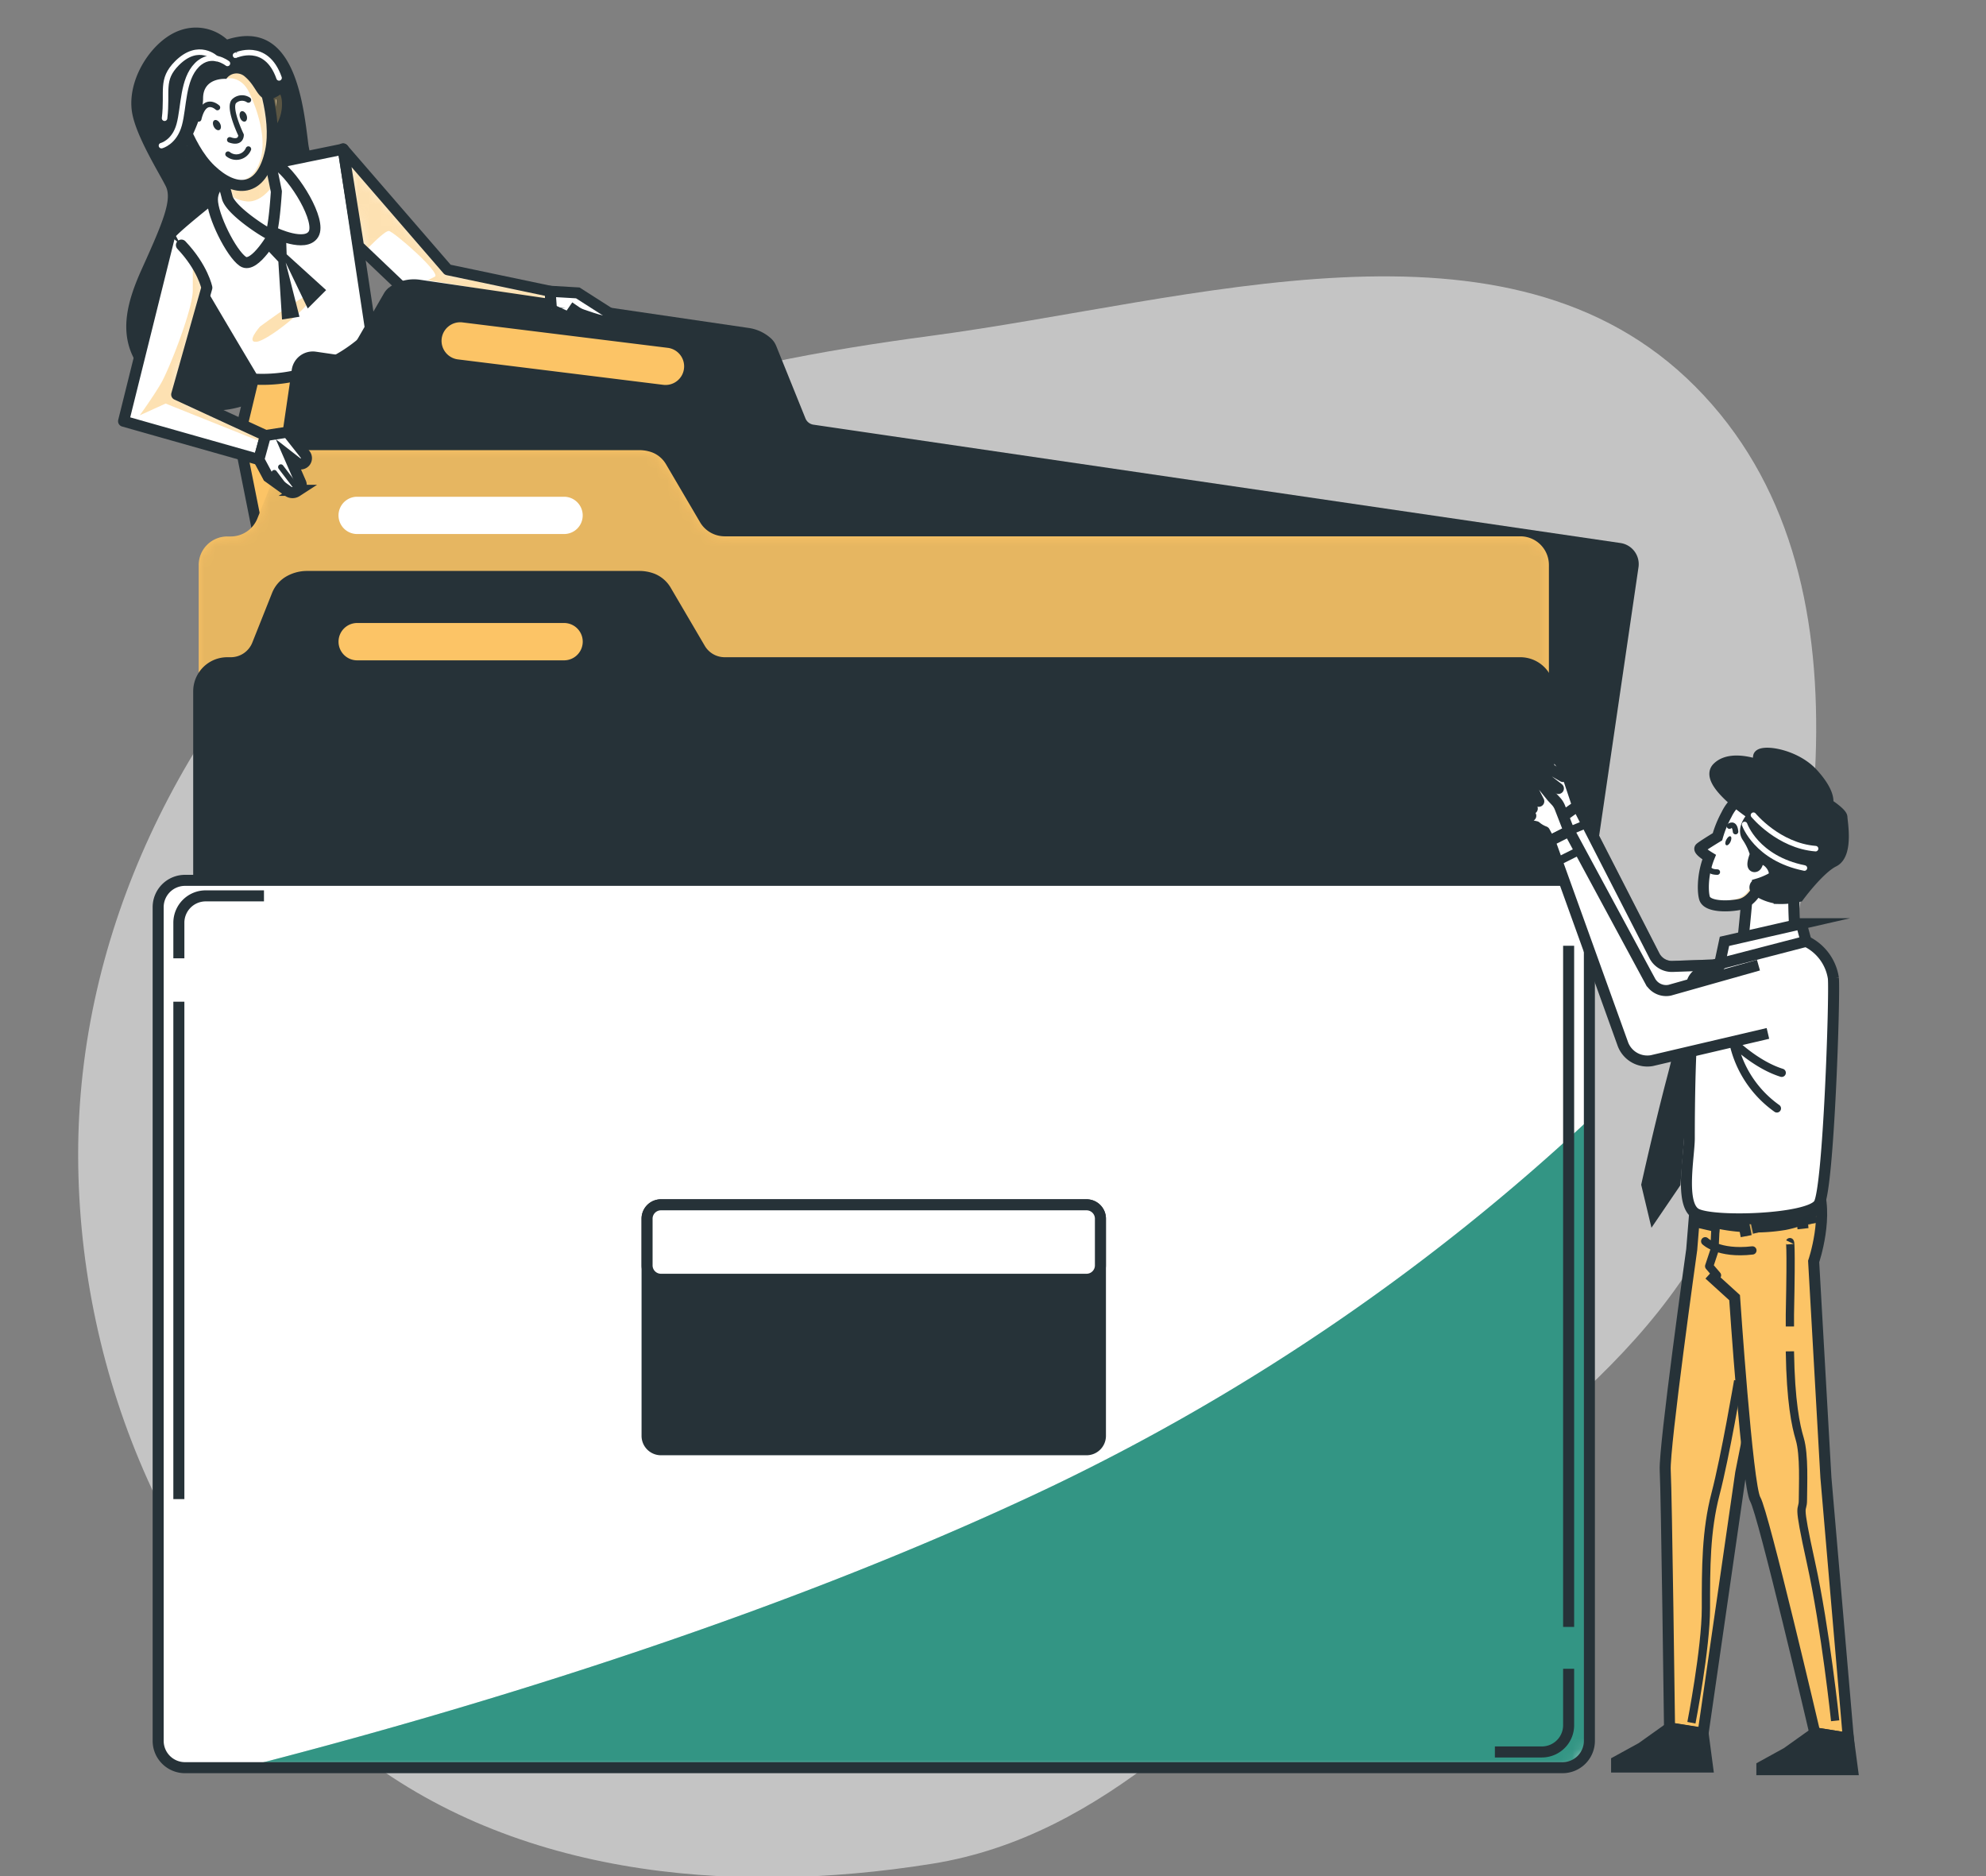 <svg width="180" height="170" fill="none" xmlns="http://www.w3.org/2000/svg"><rect width="100%" height="100%" fill="#808080" stroke="none"/><g clip-path="url(#clip0_1178_4525)"><path fill-rule="evenodd" clip-rule="evenodd" d="M7.084 104.702c-.039-20.286 9.423-39.315 24.031-53.36 14.289-13.74 33.574-18.294 53.206-20.903 23.878-3.173 52.375-12.5 69.358 4.615 16.973 17.107 10.741 46.282 4.169 69.488-4.92 17.37-21.251 26.819-34.812 38.71-12.069 10.582-22.731 23.1-38.568 25.632-18.568 2.969-38.663 1.047-53.147-10.966-15.584-12.925-24.198-32.946-24.237-53.216z" fill="#C4C4C4"/><path d="M20.582 3.58a4.25 4.25 0 00-4.232-.843c-2.536.844-4.965 4.508-4.352 7.61.429 2.149 2.42 5.315 3.024 6.523.604 1.208-.244 3.25-2.162 7.49-1.918 4.241-2.66 8.22 2.9 11.723 5.56 3.503 11.852-2.056 15.08-6.043 3.226-3.988-2.421-13.17-2.905-17.056-.484-3.886-1.314-11.335-7.353-9.403z" fill="#263238"/><path d="M33.651 30.307a13.314 13.314 0 01-10.649 3.844l-1.332 5.554 2.535 12.681 16.555-8.578-3.748-9.68-3.36-3.821z" fill="#FCC466" stroke="#263238" stroke-linecap="round" stroke-linejoin="round"/><path d="M33.651 30.307L31.115 13.51l-7.514 1.54-3.748 2.415s-4.472 3.508-4.472 3.867c0 .36 7.566 13.018 7.566 13.018a14.026 14.026 0 0010.704-4.043z" fill="#fff"/><path d="M33.651 30.307L31.115 13.51l-7.514 1.54-3.748 2.415s-4.472 3.508-4.472 3.867c0 .36 7.566 13.018 7.566 13.018a14.026 14.026 0 0010.704-4.043z" stroke="#263238" stroke-linecap="round" stroke-linejoin="round"/><path opacity=".5" d="M23.569 29.588s5.297-3.927 4.808-2.766c-.489 1.162-4.15 4.061-5.131 4.149-.982.087.323-1.383.323-1.383z" fill="#FCC466"/><path d="M23.73 22.13l.208.216 1.29 1.364.333 5.241 1.58-.249-1.248-4.909 2 4.158 1.665-1.664-3.578-3.245-.087-2.577-1.83-.917" fill="#263238"/><path d="M20.822 15.907s-1.572.723-1.572 2.17c0 1.448 1.7 4.891 2.766 5.615 1.065.724 2.89-2.59 2.89-2.59s2.766 1.327 3.504.12c.737-1.208-1.692-5.196-3.26-6.283-1.567-1.088-4.328.968-4.328.968z" fill="#fff" stroke="#263238" stroke-linecap="round" stroke-linejoin="round"/><path d="M19.494 14.455a28.702 28.702 0 011.088 3.383c.24 1.208 3.503 3.264 3.863 3.384.36.12.604-3.867.604-3.867l-.964-4.711-4.591 1.811z" fill="#fff"/><mask id="a" style="mask-type:luminance" maskUnits="userSpaceOnUse" x="19" y="12" width="7" height="10"><path d="M19.494 14.455a28.702 28.702 0 011.088 3.383c.24 1.208 3.503 3.264 3.863 3.384.36.12.604-3.867.604-3.867l-.964-4.711-4.591 1.811z" fill="#fff"/></mask><g mask="url(#a)"><path d="M24.187 13.146c-.203-.057-.41-.1-.618-.13l-3.333 1.176-.438 1.143c.221.618.502 1.448.673 2.12a3.704 3.704 0 001.904.798c1 .07 1.88-.705 2.503-1.655l-.691-3.452z" fill="#FCC466" opacity=".5"/></g><path d="M19.494 14.455a28.702 28.702 0 011.088 3.383c.24 1.208 3.503 3.264 3.863 3.384.36.12.604-3.867.604-3.867l-.964-4.711-4.591 1.811z" stroke="#263238" stroke-linecap="round" stroke-linejoin="round"/><path d="M17.318 12.398s-1.333-1.083-1.333 0c0 1.084 1.213 1.692 2.176 1.692" fill="#fff"/><path d="M17.318 12.398s-1.333-1.083-1.333 0c0 1.084 1.213 1.692 2.176 1.692" stroke="#263238" stroke-linecap="round" stroke-linejoin="round"/><path d="M24.445 8.896s.848-1.328 1.088.124a3.687 3.687 0 01-.724 2.655l-.364-2.78z" fill="#fff" stroke="#263238" stroke-linecap="round" stroke-linejoin="round"/><g opacity=".5"><path d="M17.318 12.398s-1.333-1.083-1.333 0c0 1.084 1.213 1.692 2.176 1.692" fill="#FCC466"/><path d="M17.318 12.398s-1.333-1.083-1.333 0c0 1.084 1.213 1.692 2.176 1.692" stroke="#263238" stroke-linecap="round" stroke-linejoin="round"/></g><path opacity=".5" d="M24.445 8.896s.848-1.328 1.088.124a3.687 3.687 0 01-.724 2.655l-.364-2.78z" fill="#FCC466" stroke="#263238" stroke-linecap="round" stroke-linejoin="round"/><path d="M15.82 8.905s1.037 4.32 3.263 6.454c2.227 2.134 4.61 2.152 5.436-1.65.677-3.135-1.005-7.316-1.005-7.316s-5.431-4.471-7.695 2.512z" fill="#fff"/><mask id="b" style="mask-type:luminance" maskUnits="userSpaceOnUse" x="15" y="4" width="10" height="13"><path d="M15.82 8.905s1.037 4.32 3.263 6.454c2.227 2.134 4.61 2.152 5.436-1.65.677-3.135-1.005-7.316-1.005-7.316s-5.431-4.471-7.695 2.512z" fill="#fff"/></mask><g mask="url(#b)"><path d="M19.688 4.986l.843 2.12s1.328-.294 2.075 1.31c.746 1.604 1.498 3.955 1.07 5.776-.411 1.733-1.384 2.304-2.882 2.346 1.632.696 3.112 0 3.725-2.84.678-3.134-1.005-7.315-1.005-7.315s-1.84-1.507-3.826-1.397z" fill="#FCC466" opacity=".5"/></g><path d="M15.82 8.905s1.037 4.32 3.263 6.454c2.227 2.134 4.61 2.152 5.436-1.65.677-3.135-1.005-7.316-1.005-7.316s-5.431-4.471-7.695 2.512z" stroke="#263238" stroke-linecap="round" stroke-linejoin="round"/><path d="M19.941 11.186c.13.245.106.507-.05.59-.157.083-.388-.05-.512-.295-.125-.244-.107-.502.05-.585.157-.083.388.05.512.29zm2.407-.746c.092.259.032.517-.134.572-.166.055-.378-.101-.46-.36-.084-.258-.033-.516.133-.571.166-.055.369.11.46.36z" fill="#263238"/><path d="M22.514 9.057a1.038 1.038 0 00-1.255.074c-.663.516.59 3.102.59 3.102s.024.816-1.023.438m1.688.839a1.189 1.189 0 01-1.845.46m-.963-4.227s-1.18-1.111-1.697 1.032" stroke="#263238" stroke-width=".5" stroke-linecap="round" stroke-linejoin="round"/><path d="M23.583 5.023c-1.295-1.124-2.342-1.11-2.798-.963a3.093 3.093 0 00-1.416-.46c-3.623-.485-4.107 2.304-4.107 4.954s-2.305 5.8-.724 6.163a1.89 1.89 0 002.176-1.088s1.692-2.765 1.692-4.715c0-1.95 2.107-1.766 2.107-1.766a1.123 1.123 0 011.696-.193c.96.82 1.07 1.784 1.844 2.033.775.249 2.07-.996 2.07-.996a18.238 18.238 0 00-2.54-2.969z" fill="#263238"/><path d="M20.614 5.747s-1.457-1.17-2.766.143c-1.31 1.314-1.166 3.798-1.604 5.407-.438 1.609-1.61 1.9-1.61 1.9" stroke="#fff" stroke-width=".5" stroke-linecap="round" stroke-linejoin="round"/><path d="M19.595 5.31s-1.572-1.558-3.55.415c-1.507 1.512-.834 2.503-1.129 4.987m6.431-5.698S24.113 3.7 25.293 7.06" stroke="#fff" stroke-width=".5" stroke-linecap="round" stroke-linejoin="round"/><path d="M15.382 21.342L11.2 38.167l12.263 3.475.604-2.175-8.054-3.716 2.734-9.68s-.36-1.811-2.305-3.863" fill="#fff"/><mask id="c" style="mask-type:luminance" maskUnits="userSpaceOnUse" x="11" y="21" width="14" height="21"><path d="M15.382 21.342L11.2 38.167l12.263 3.475.604-2.175-8.054-3.716 2.734-9.68s-.36-1.811-2.305-3.863" fill="#fff"/></mask><g mask="url(#c)"><path d="M24.085 39.48l-8.053-3.715 2.733-9.68a7.433 7.433 0 00-1.028-2.254l-.262-.198v2.673c0 1.71-2.14 7.164-2.891 8.445-.751 1.282-1.922 2.886-1.922 2.886l2.35-1.07 8.912 3.568.161-.654z" fill="#FCC466" opacity=".5"/></g><path d="M15.382 21.342L11.2 38.167l12.263 3.475.604-2.175-8.054-3.716 2.734-9.68s-.36-1.811-2.305-3.863" stroke="#263238" stroke-linecap="round" stroke-linejoin="round"/><path d="M49.86 26.393l-9.284-1.95-9.483-10.957 1.401 8.814 5.818 5.54 11.691.535-.143-1.982z" fill="#fff"/><mask id="d" style="mask-type:luminance" maskUnits="userSpaceOnUse" x="31" y="13" width="20" height="16"><path d="M49.86 26.393l-9.284-1.95-9.483-10.957 1.401 8.814 5.818 5.54 11.691.535-.143-1.982z" fill="#fff"/></mask><g mask="url(#d)"><path d="M31.093 13.486l1.13 7.034.718 2.2.093.082c.272-.28 1.807-1.876 2.199-1.876.392 0 4.813 3.85 4.172 4.149l-.646.318 11.014 1.816.078-.844-9.266-1.945-9.492-10.934z" fill="#FCC466" opacity=".5"/></g><path d="M49.86 26.393l-9.284-1.95-9.483-10.957 1.401 8.814 5.818 5.54 11.691.535-.143-1.982z" stroke="#263238" stroke-linecap="round" stroke-linejoin="round"/><path d="M136.534 119.686L18.3 102.363a1.43 1.43 0 01-1.208-1.627l9.847-67.166a1.43 1.43 0 011.623-1.207l2.24.327a1.425 1.425 0 001.448-.7l2.973-5.14c.09-.162.213-.303.36-.415a3.296 3.296 0 012.411-.59l29.804 4.37a3.291 3.291 0 011.784.857c.132.131.235.288.305.46l2.65 6.565a1.425 1.425 0 001.12.88l73.14 10.723a1.433 1.433 0 011.213 1.623l-9.847 67.161a1.436 1.436 0 01-1.628 1.203z" fill="#263238" stroke="#263238" stroke-miterlimit="10"/><path d="M137.793 119.359H20.6a2.594 2.594 0 01-2.394-1.599 2.593 2.593 0 01-.197-.992V51.202a2.59 2.59 0 012.591-2.59h.318a2.605 2.605 0 002.411-1.632l1.784-4.485a2.52 2.52 0 011.038-1.245 3.32 3.32 0 011.678-.46H57.95a3.31 3.31 0 011.185.216c.525.212.964.595 1.244 1.088l3.066 5.222a2.59 2.59 0 002.236 1.282h72.111a2.591 2.591 0 012.591 2.59v65.58a2.59 2.59 0 01-2.591 2.591z" fill="#FCC466"/><mask id="e" style="mask-type:luminance" maskUnits="userSpaceOnUse" x="18" y="40" width="123" height="80"><path d="M137.793 119.359H20.6a2.594 2.594 0 01-2.394-1.599 2.593 2.593 0 01-.197-.992V51.202a2.59 2.59 0 012.591-2.59h.318a2.605 2.605 0 002.411-1.632l1.784-4.485a2.52 2.52 0 011.038-1.245 3.32 3.32 0 011.678-.46H57.95a3.31 3.31 0 011.185.216c.525.212.964.595 1.244 1.088l3.066 5.222a2.59 2.59 0 002.236 1.282h72.111a2.591 2.591 0 012.591 2.59v65.58a2.59 2.59 0 01-2.591 2.591z" fill="#fff"/></mask><g mask="url(#e)"><path opacity=".1" d="M137.793 119.359H20.6a2.594 2.594 0 01-2.394-1.599 2.593 2.593 0 01-.197-.992V51.202a2.59 2.59 0 012.591-2.59h.318a2.605 2.605 0 002.411-1.632l1.784-4.485a2.52 2.52 0 011.038-1.245 3.32 3.32 0 011.678-.46H57.95a3.31 3.31 0 011.185.216c.525.212.964.595 1.244 1.088l3.066 5.222a2.59 2.59 0 002.236 1.282h72.111a2.591 2.591 0 012.591 2.59v65.58a2.59 2.59 0 01-2.591 2.591z" fill="#263238"/></g><path d="M51.123 48.39H32.37a1.687 1.687 0 01-1.56-2.334 1.689 1.689 0 011.56-1.044h18.754a1.692 1.692 0 011.196 2.886 1.687 1.687 0 01-1.196.492z" fill="#fff"/><path d="M137.793 130.801H20.6a2.59 2.59 0 01-2.59-2.591V62.644a2.59 2.59 0 012.59-2.59h.318a2.6 2.6 0 002.411-1.633l1.784-4.48a2.503 2.503 0 011.038-1.245 3.278 3.278 0 011.678-.46H57.95a3.31 3.31 0 011.185.216 2.49 2.49 0 011.244 1.093l3.066 5.227a2.59 2.59 0 002.236 1.281h72.111a2.591 2.591 0 012.591 2.59v65.567a2.59 2.59 0 01-2.591 2.591z" fill="#263238" stroke="#263238" stroke-miterlimit="10"/><path d="M60.108 34.87l-18.606-2.304a1.696 1.696 0 01-1.47-1.886 1.692 1.692 0 011.89-1.465l18.602 2.304a1.692 1.692 0 011.263 2.511 1.686 1.686 0 01-1.678.84zm-8.984 24.966H32.37a1.687 1.687 0 01-1.687-1.692 1.692 1.692 0 011.687-1.692h18.754a1.692 1.692 0 010 3.384z" fill="#FCC466"/><path d="M141.624 79.772H16.764a2.43 2.43 0 00-2.429 2.429v75.546a2.43 2.43 0 002.43 2.429h124.859a2.43 2.43 0 002.429-2.429V82.201a2.43 2.43 0 00-2.429-2.43z" fill="#fff"/><mask id="f" style="mask-type:luminance" maskUnits="userSpaceOnUse" x="14" y="79" width="131" height="82"><path d="M141.624 79.772H16.764a2.43 2.43 0 00-2.429 2.429v75.546a2.43 2.43 0 002.43 2.429h124.859a2.43 2.43 0 002.429-2.429V82.201a2.43 2.43 0 00-2.429-2.43z" fill="#fff"/></mask><g mask="url(#f)"><path d="M144.053 101.413a194.349 194.349 0 01-48.452 33.143c-26.208 12.533-56.164 21.172-73.618 25.62h119.636a2.438 2.438 0 002.249-1.499c.122-.295.185-.611.185-.93v-56.334z" fill="#007A65"/><path opacity=".2" d="M144.053 101.413a194.349 194.349 0 01-48.452 33.143c-26.208 12.533-56.164 21.172-73.618 25.62h119.636a2.438 2.438 0 002.249-1.499c.122-.295.185-.611.185-.93v-56.334z" fill="#fff"/></g><path d="M141.624 79.772H16.764a2.43 2.43 0 00-2.429 2.429v75.546a2.43 2.43 0 002.43 2.429h124.859a2.43 2.43 0 002.429-2.429V82.201a2.43 2.43 0 00-2.429-2.43z" stroke="#263238" stroke-miterlimit="10"/><path d="M16.211 86.835v-3.227a2.434 2.434 0 012.434-2.43h5.28m-7.714 54.66V90.766m125.961 60.45v5.103a2.422 2.422 0 01-1.498 2.248 2.439 2.439 0 01-.931.185h-4.255m6.684-73.052v61.721" stroke="#263238" stroke-miterlimit="10"/><path d="M98.478 109.172H59.906c-.696 0-1.259.563-1.259 1.258v19.678c0 .695.563 1.259 1.259 1.259h38.572a1.26 1.26 0 001.259-1.259V110.43c0-.695-.564-1.258-1.259-1.258z" fill="#263238" stroke="#263238" stroke-miterlimit="10"/><path d="M98.478 109.172H59.906c-.696 0-1.259.563-1.259 1.258v4.232c0 .695.563 1.258 1.259 1.258h38.572c.695 0 1.259-.563 1.259-1.258v-4.232c0-.695-.564-1.258-1.259-1.258zm-75.015-67.53l.843 1.572 1.794 1.29a.696.696 0 00.784.028l.156-.101a.549.549 0 00.217-.692l-1.019-2.341.687.534a.53.53 0 00.733-.083.535.535 0 000-.668l-1.6-2.024-2 .31-.595 2.175z" fill="#fff" stroke="#263238" stroke-miterlimit="10"/><path d="M27.059 44.43l-1.604-2.106m.663 2.18l-1.258-1.669" stroke="#263238" stroke-width=".5" stroke-linecap="round" stroke-linejoin="round"/><path d="M49.86 26.394l2.508.147 3.052 1.95s.17.595-.253.678c-.425.082-2.716-.761-2.716-.761l-2.448-.032-.143-1.982z" fill="#fff" stroke="#263238" stroke-miterlimit="10"/><path d="M49.99 28.066l2.632 1.19s.424-.595-.171-.849l-.867-.595" fill="#fff"/><path d="M49.99 28.066l2.632 1.19s.424-.595-.171-.849l-.867-.595" stroke="#263238" stroke-linejoin="round"/><path d="M142.988 73.019l-1.088-3.254-1.221-1.674a.17.17 0 00-.085-.065.164.164 0 00-.106 0 .17.17 0 00-.086.064.17.17 0 00-.028.103v4.821l.922 1.213 1.692-1.208z" fill="#fff"/><path d="M160.718 87.25l-9.127.322a1.776 1.776 0 01-1.642-.963l-6.961-13.59s-1.567.849-1.687 1.208c-.12.36 5.154 13.585 6.772 17.646a1.78 1.78 0 001.72 1.115l10.202-.433" fill="#fff"/><path d="M160.718 87.25l-9.127.322a1.776 1.776 0 01-1.642-.963l-6.961-13.59s-1.567.849-1.687 1.208c-.12.36 5.154 13.585 6.772 17.646a1.78 1.78 0 001.72 1.115l10.202-.433" stroke="#263238" stroke-miterlimit="10"/><path d="M143.656 74.71l-1.429.59" stroke="#263238" stroke-width=".75" stroke-miterlimit="10"/><g opacity=".5"><path d="M160.718 87.25l-9.127.322a1.776 1.776 0 01-1.642-.963l-6.961-13.59s-1.567.849-1.687 1.208c-.12.36 5.154 13.585 6.772 17.646a1.78 1.78 0 001.72 1.115l10.202-.433" fill="#fff"/><path d="M160.718 87.25l-9.127.322a1.776 1.776 0 01-1.642-.963l-6.961-13.59s-1.567.849-1.687 1.208c-.12.36 5.154 13.585 6.772 17.646a1.78 1.78 0 001.72 1.115l10.202-.433" stroke="#263238" stroke-miterlimit="10"/><path d="M143.657 74.71l-1.429.591" stroke="#263238" stroke-width=".75" stroke-miterlimit="10"/></g><path d="M142.988 73.019l-1.088-3.254-1.221-1.674a.17.17 0 00-.085-.065.164.164 0 00-.106 0 .17.17 0 00-.086.064.17.17 0 00-.028.103v4.821l.922 1.213 1.692-1.208z" fill="#fff"/><mask id="g" style="mask-type:luminance" maskUnits="userSpaceOnUse" x="140" y="68" width="3" height="7"><path d="M142.988 73.019l-1.088-3.254-1.221-1.674a.17.17 0 00-.085-.065.164.164 0 00-.106 0 .17.17 0 00-.086.064.17.17 0 00-.028.103v4.821l.922 1.213 1.692-1.208z" fill="#fff"/></mask><g mask="url(#g)"><path opacity=".5" d="M142.988 73.019l-1.088-3.254-1.221-1.674a.17.17 0 00-.085-.065.164.164 0 00-.106 0 .17.17 0 00-.086.064.17.17 0 00-.028.103v4.821l.922 1.213 1.692-1.208z" fill="#fff"/></g><path d="M142.988 73.019l-1.088-3.254-1.221-1.674a.17.17 0 00-.085-.065.164.164 0 00-.106 0 .17.17 0 00-.086.064.17.17 0 00-.028.103v4.821l.922 1.213 1.692-1.208z" stroke="#263238" stroke-miterlimit="10"/><path d="M163.545 78.661a4.945 4.945 0 00-.922 1.885c-.134.885.078 4.292.078 4.292l-4.748.535s.359-3.462.378-4.038a5.123 5.123 0 012.512-3.411c1.632-.803 3.02-.41 2.702.737z" fill="#fff"/><path d="M163.545 78.661a4.945 4.945 0 00-.922 1.885c-.134.885.078 4.292.078 4.292l-4.748.535s.359-3.462.378-4.038a5.123 5.123 0 012.512-3.411c1.632-.803 3.02-.41 2.702.737z" stroke="#263238" stroke-width="1.004" stroke-miterlimit="10"/><path d="M164.531 79.247c3.937-5.2-5.555-10.602-8.049-5.434a9.726 9.726 0 00-.821 2.01c-.378.23-1.383.848-1.567 1.018-.185.17.461.609.816.825-.678 1.664-.577 3.416-.383 3.812.336.683 1.996.692 3.089.489 1.092-.203 1.526-1.25 1.844-1.535.318-.286 1.904.078 2.461.244.558.166 1.844-.4 2.61-1.429z" fill="#fff"/><mask id="h" style="mask-type:luminance" maskUnits="userSpaceOnUse" x="154" y="71" width="12" height="12"><path d="M164.531 79.247c3.937-5.2-5.555-10.602-8.049-5.434a9.726 9.726 0 00-.821 2.01c-.378.23-1.383.848-1.567 1.018-.185.17.461.609.816.825-.678 1.664-.577 3.416-.383 3.812.336.683 1.996.692 3.089.489 1.092-.203 1.526-1.25 1.844-1.535.318-.286 1.904.078 2.461.244.558.166 1.844-.4 2.61-1.429z" fill="#fff"/></mask><g mask="url(#h)"><path d="M160.635 78.749s.083.392-.71.71c-.793.318-.95.078-1.185.631a1.976 1.976 0 01-1.581 1.425c-.751.142-1.51.24-2.273.29.627.35 1.872.323 2.766.161 1.088-.198 1.526-1.249 1.844-1.534.318-.286 1.904.078 2.462.244.131.026.266.026.397 0 .208-.463.332-.96.368-1.466l-2.088-.461z" fill="#FCC466" opacity=".5"/></g><path d="M164.531 79.247c3.937-5.2-5.555-10.602-8.049-5.434a9.726 9.726 0 00-.821 2.01c-.378.23-1.383.848-1.567 1.018-.185.17.461.609.816.825-.678 1.664-.577 3.416-.383 3.812.336.683 1.996.692 3.089.489 1.092-.203 1.526-1.25 1.844-1.535.318-.286 1.904.078 2.461.244.558.166 1.844-.4 2.61-1.429z" stroke="#263238" stroke-miterlimit="10"/><path d="M156.841 76.278c-.101.221-.272.36-.382.309-.111-.05-.12-.272 0-.493.119-.221.272-.36.382-.31.111.052.102.273 0 .494z" fill="#263238"/><path d="M156.749 74.858s.461-.383.553.498m-2.484 3.204s0 .462.83.462" stroke="#263238" stroke-width=".5" stroke-linecap="round" stroke-linejoin="round"/><path d="M153.693 108.725l-.365 4.508s-2.521 17.949-2.401 20.01c.119 2.06.391 23.347.391 23.347l3.038.484 3.412-23.61 4.79-23.993-8.865-.746z" fill="#FCC466" stroke="#263238" stroke-miterlimit="10"/><path d="M157.537 125.121s-1.166 6.864-2.046 10.229c-.881 3.365-.876 6.72-.876 10.371 0 3.651-1.314 10.381-1.314 10.381" stroke="#263238" stroke-width=".75" stroke-miterlimit="10"/><path d="M159.856 107.618c2.001-1.051 4.149-1.747 4.762-.35 1.218 2.793-.239 7.039-.239 7.039l1.111 19.581 2.033 23.624-3.038-.488s-4.666-19.937-5.394-21.154c-.728-1.217-1.876-18.286-1.876-18.286l-2.305-2.097" fill="#FCC466"/><path d="M159.856 107.618c2.001-1.051 4.149-1.747 4.762-.35 1.218 2.793-.239 7.039-.239 7.039l1.111 19.581 2.033 23.624-3.038-.488s-4.666-19.937-5.394-21.154c-.728-1.217-1.876-18.286-1.876-18.286l-2.305-2.097" stroke="#263238" stroke-miterlimit="10"/><path d="M162.226 122.451c.069 4.541.53 6.726.89 7.924.438 1.461.29 4.236.29 5.531 0 1.296-.585-.29.733 5.702 1.319 5.993 2.19 14.318 2.19 14.318m-4.103-43.371s.143-.295 0 6.573v1.069" stroke="#263238" stroke-width=".75" stroke-miterlimit="10"/><path d="M155.481 111.251l-.096 2.056-.475 1.429.71.83m-1.07-3.089s1.19 1.189 4.278.829" stroke="#263238" stroke-width=".75" stroke-linecap="round" stroke-linejoin="round"/><path d="M161.848 111.449c2.305-.461 2.453-1.097 3.25-1.632a6.632 6.632 0 00-.461-2.549c-.604-1.383-2.766-.701-4.762.35l-.968 1.531-5.196-.424-.166 2.037a16.98 16.98 0 008.303.687z" fill="#263238"/><path d="M154.214 110.135l-.051.811 1.319.304.101-1.065-1.369-.05z" fill="#fff" stroke="#263238" stroke-width=".75" stroke-miterlimit="10"/><path d="M163.415 111.338l-.221-2.019.668-.221.337 1.793" fill="#FCC466"/><path d="M163.415 111.338l-.221-2.019.668-.221.337 1.793" stroke="#263238" stroke-miterlimit="10"/><path d="M158.261 112.012l-.447-2.356h1.12l.447 2.019" fill="#FCC466"/><path d="M158.261 112.012l-.447-2.356h1.12l.447 2.019" stroke="#263238" stroke-miterlimit="10"/><path d="M163.415 111.338l-.221-2.019.668-.221.337 1.793m-5.938 1.12l-.447-2.356h1.12l.447 2.019" opacity=".2" fill="#263238"/><path d="M153.098 90.858s-.383 2.559-1.531 6.915-2.305 9.578-2.305 9.578l.641 2.683 1.913-2.812 1.282-16.364zm3.194-3.702s-2.683.636-2.936 1.913a10.581 10.581 0 00-.258 1.789l4.089-3.32 5.112-2.046-6.007 1.664z" fill="#263238" stroke="#263238" stroke-miterlimit="10"/><path d="M157.026 86.169s-2.181 2.466-3.048 3.48c-.866 1.014-.871 11.897-.871 13.497 0 1.599-.867 5.942.581 6.813 1.447.871 10.303.581 11.175-.871.871-1.452 1.447-18.858 1.304-20.453a4.429 4.429 0 00-2.471-3.337c-1.009-.466-6.67.87-6.67.87z" fill="#fff"/><path d="M157.026 86.169s-2.181 2.466-3.048 3.48c-.866 1.014-.871 11.897-.871 13.497 0 1.599-.867 5.942.581 6.813 1.447.871 10.303.581 11.175-.871.871-1.452 1.447-18.858 1.304-20.453a4.429 4.429 0 00-2.471-3.337c-1.009-.466-6.67.87-6.67.87z" stroke="#263238" stroke-miterlimit="10"/><path d="M161.484 97.21c-2.338-.728-4.384-2.766-4.384-2.766a9.883 9.883 0 003.946 5.993" fill="#fff"/><path d="M161.484 97.21c-2.338-.728-4.384-2.766-4.384-2.766a9.883 9.883 0 003.946 5.993" stroke="#263238" stroke-width=".75" stroke-linecap="round" stroke-linejoin="round"/><path d="M163.263 83.703l-6.966 1.595-.433 2.033 7.832-2.033-.433-1.595z" fill="#fff" stroke="#263238" stroke-miterlimit="10"/><path d="M154.762 160.117l-.405-3.061-3.038-.484-2.531 1.803-2.268 1.244v.498h8.242zm13.139.239l-.378-2.844-3.038-.489-2.531 1.803-2.268 1.249v.281h8.215z" fill="#263238" stroke="#263238" stroke-miterlimit="10"/><path d="M141.66 70.363l-1.871-1.083s-.729-.088-.415.724l1.871 1.443" fill="#fff"/><path d="M141.66 70.363l-1.871-1.083s-.729-.088-.415.724l1.871 1.443" stroke="#263238" stroke-linecap="round" stroke-linejoin="round"/><path d="M141.384 73.18a1.864 1.864 0 00-.383-.6l-.35-.377-1.904-2.36s-.59-.397-.461.46l1.18 2.305-2.098-1.968s-.396-.327-.396.134c0 .46 1.904 2.493 1.904 2.493l-2.102-.986s-.461.327-.129.654c.332.328 2.097.987 2.097.987l-1.572-.065s-.461.392-.134.526c.328.134 2.167.52 2.167.52.234.2.501.355.788.462l.461.853 1.766-.89-.834-2.148z" fill="#fff" stroke="#263238" stroke-linecap="round" stroke-linejoin="round"/><path d="M160.235 93.642l-10.521 2.466a2.366 2.366 0 01-2.614-1.47l-6.638-18.439 1.766-.89 7.334 13.585a1.642 1.642 0 001.77.834l8.045-2.272" fill="#fff"/><path d="M160.235 93.642l-10.521 2.466a2.366 2.366 0 01-2.614-1.47l-6.638-18.439 1.766-.89 7.334 13.585a1.642 1.642 0 001.77.834l8.045-2.272" stroke="#263238" stroke-miterlimit="10"/><path d="M143.219 77.047l-2.047 1.023" stroke="#263238" stroke-width=".75" stroke-miterlimit="10"/><path d="M158.925 73.867s-1.12 1.12-.562 1.959c.33.485.582 1.018.746 1.581 0 0-.461 1.12-.092 1.12s.185-.839.839-.65c.655.19 1.305 1.305.747 1.678-.417.233-.86.419-1.318.553a.312.312 0 00-.065.572c.607.41 1.305.663 2.033.737a7.12 7.12 0 001.77-.184s1.844-2.517 3.172-3.171c1.328-.655.747-3.637.747-4.01 0-.374-1.305-1.213-1.305-1.213s.374-.839-1.304-2.701c-1.678-1.863-4.85-2.24-4.942-1.586a.918.918 0 00.373.922s-2.798-1.212-4.103.092c-1.305 1.305 3.264 4.3 3.264 4.3z" fill="#263238" stroke="#263238" stroke-miterlimit="10"/><path d="M158.925 73.867s2.268 2.766 5.629 3.033m-6.431-2.19s1.056 3.07 5.421 3.946" stroke="#fff" stroke-width=".5" stroke-linecap="round" stroke-linejoin="round"/></g><defs><clipPath id="clip0_1178_4525"><path fill="#fff" d="M0 0h180v170H0z"/></clipPath></defs></svg>